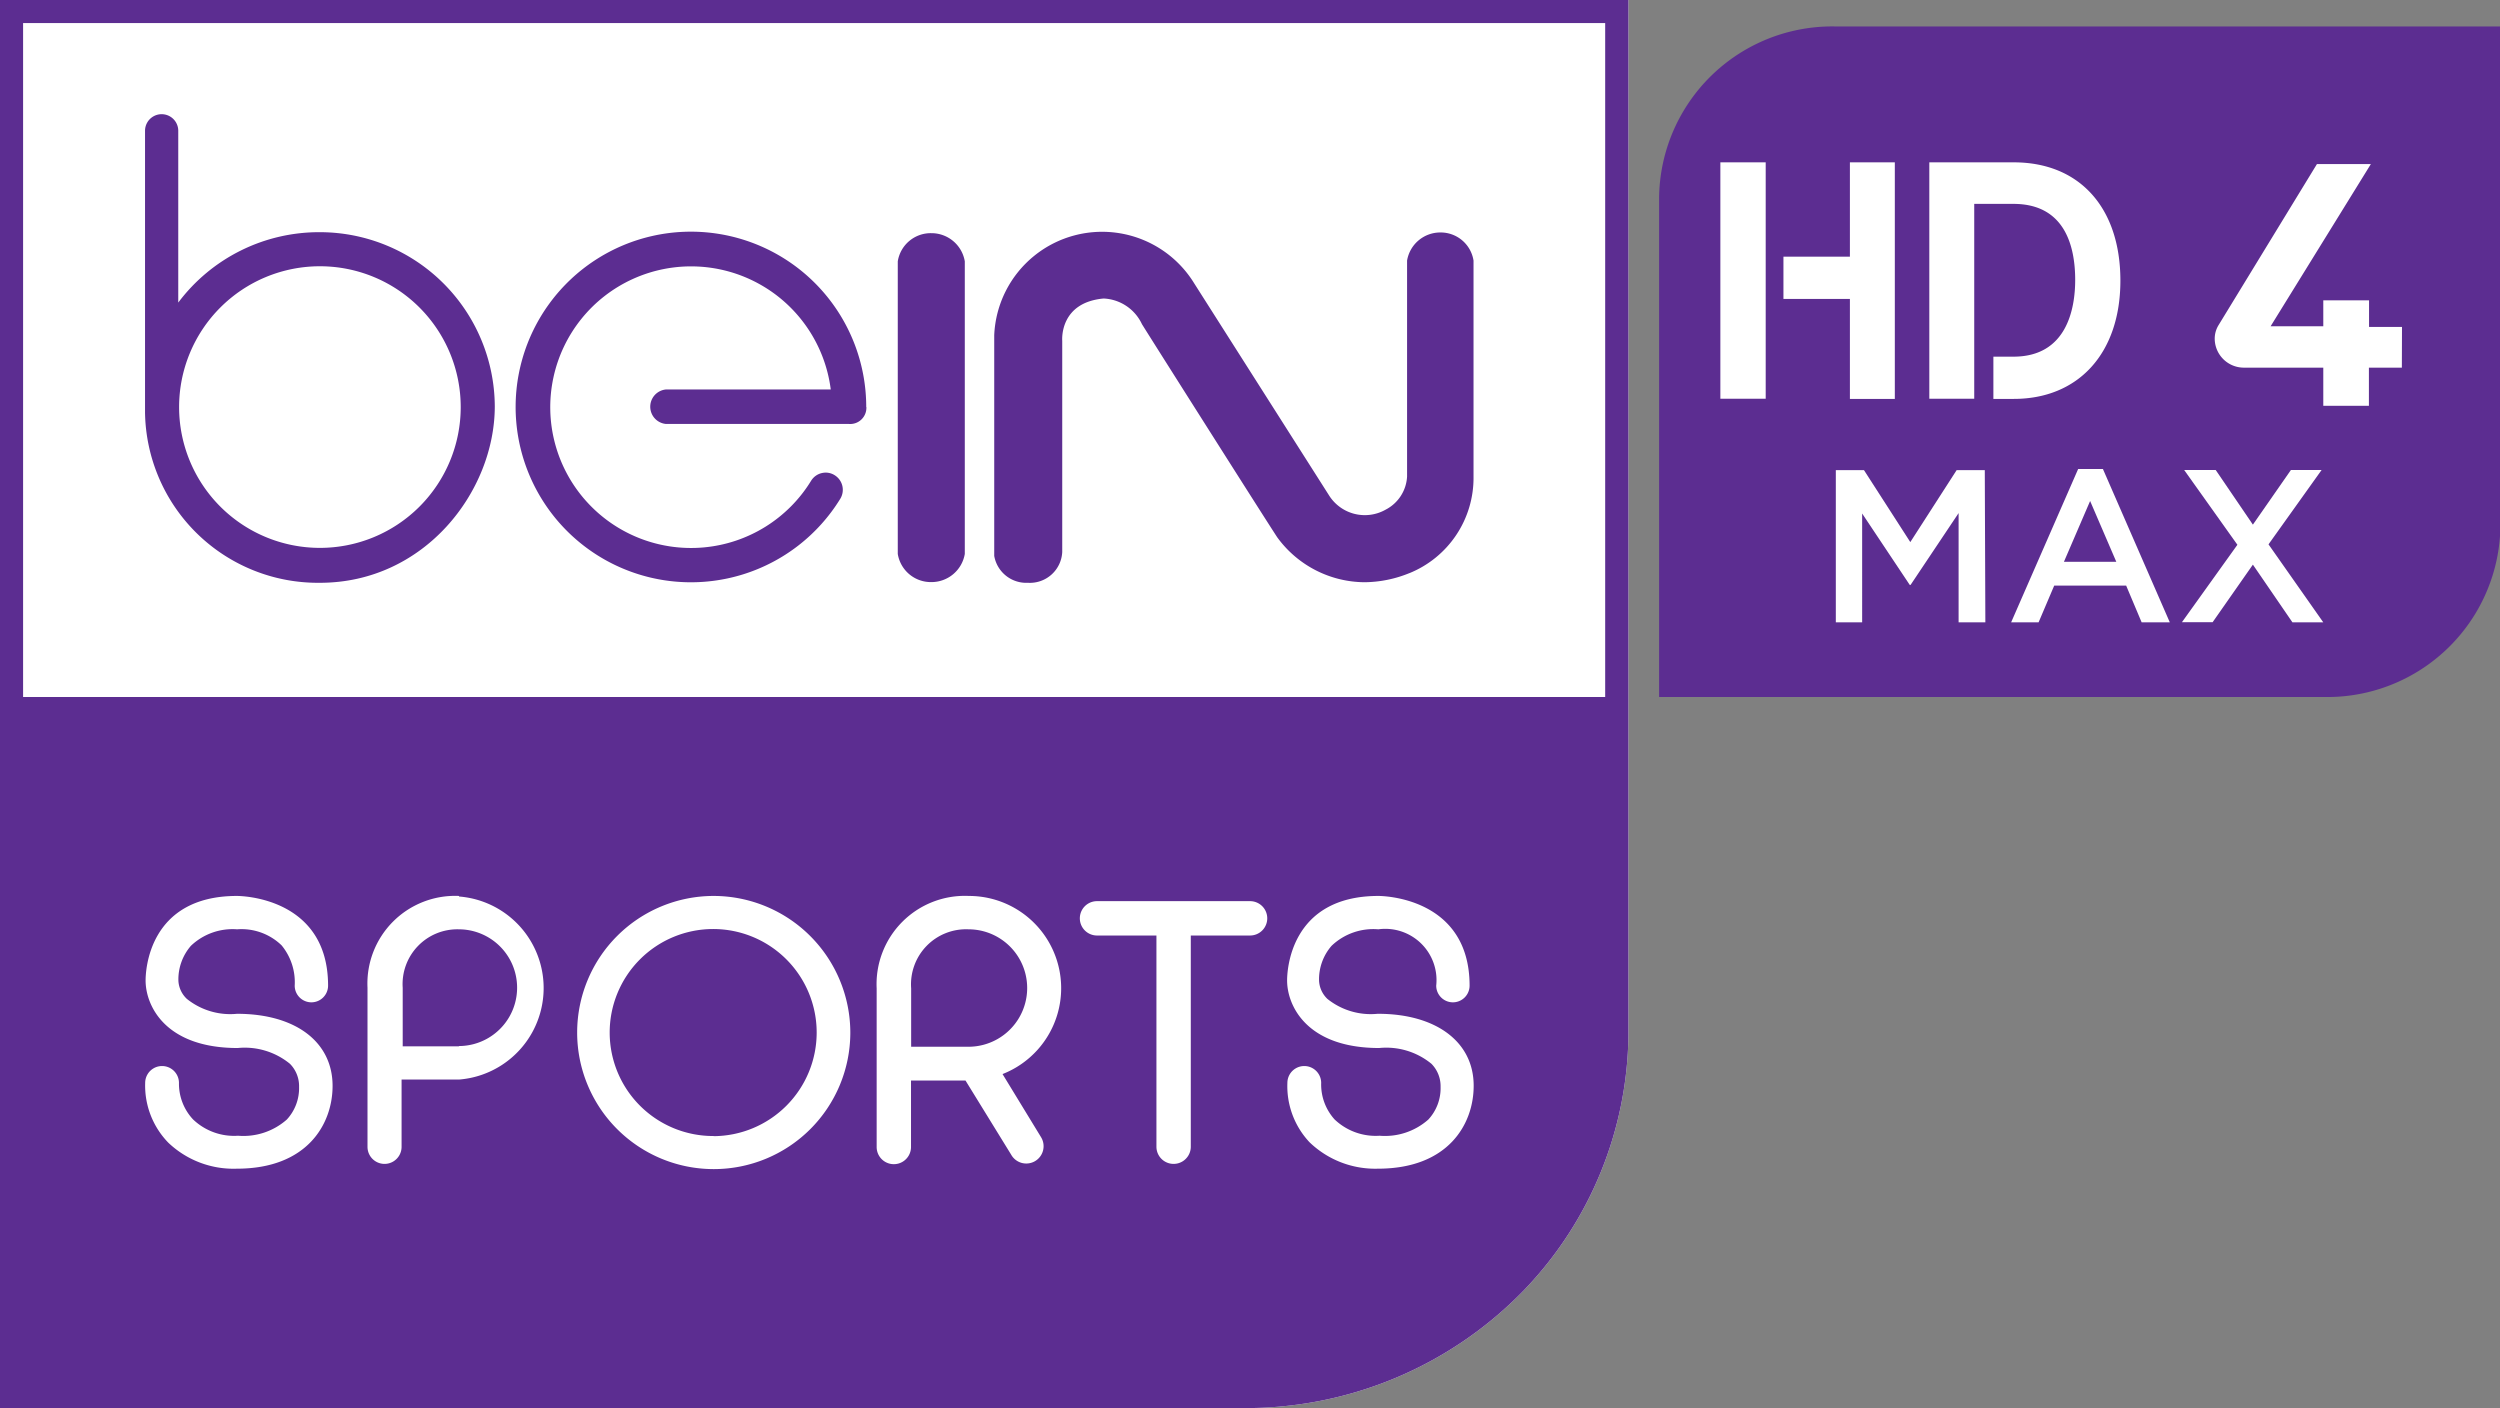 <svg xmlns="http://www.w3.org/2000/svg" xmlns:xlink="http://www.w3.org/1999/xlink" viewBox="0 0 177.55 100"><rect x="0" y="0" width="177.55" height="100" fill="#808080" stroke="none"/><defs><style>.cls-1{fill:none;}.cls-2{fill:#fff;}.cls-3{clip-path:url(#clip-path);}.cls-4{fill:#5c2d91;}</style><clipPath id="clip-path" transform="translate(0 0)"><rect class="cls-1" width="177.55" height="100"/></clipPath></defs><title>Max4</title><g id="Layer_2" data-name="Layer 2"><g id="Layer_1-2" data-name="Layer 1"><polygon class="cls-2" points="119.94 12.17 120.78 47.5 168.37 45.67 174.78 18 172.94 6.17 127.44 6.17 119.94 12.17"/><g id="MAX_HD4" data-name="MAX HD4"><g class="cls-3"><g class="cls-3"><path class="cls-2" d="M0,0V100H88.08a27.51,27.51,0,0,0,20.17-8.39,26.54,26.54,0,0,0,7.4-18.08V0Z" transform="translate(0 0)"/><path class="cls-4" d="M0,0V100H88.08a27.51,27.51,0,0,0,20.17-8.39,26.54,26.54,0,0,0,7.4-18.08V0ZM114,1.64V49.5H1.64V1.64Z" transform="translate(0 0)"/><path class="cls-4" d="M22.72,16.49a12.5,12.5,0,0,0-10.06,5V9.29a1.18,1.18,0,0,0-2.36,0v20A12.28,12.28,0,0,0,22.72,41.39c7.43,0,12.42-6.48,12.42-12.54A12.43,12.43,0,0,0,22.72,16.49m0,22.42a10,10,0,1,1,10-10,10,10,0,0,1-10,10m38.81-10a1.15,1.15,0,0,1-1.23,1.2h-13a1.23,1.23,0,0,1,0-2.45H59a10,10,0,1,0-1.38,6.46,1.21,1.21,0,0,1,.78-.53,1.19,1.19,0,0,1,.91.18,1.22,1.22,0,0,1,.35,1.68,12.45,12.45,0,1,1,1.86-6.55m7,10.44h0a2.4,2.4,0,0,1-2.38,2h0a2.38,2.38,0,0,1-2.38-2V18.56a2.37,2.37,0,0,1,2.38-2h0a2.4,2.4,0,0,1,2.38,2Zm31.63,1.34a8.59,8.59,0,0,1-3.25.67,7.73,7.73,0,0,1-6.19-3.19c-.89-1.35-9.25-14.55-9.61-15.14a3.16,3.16,0,0,0-2.72-1.82c-3.1.28-2.95,2.87-2.94,3v15A2.3,2.3,0,0,1,73,41.39h0a2.31,2.31,0,0,1-2.39-1.91V23.81a7.67,7.67,0,0,1,14.2-3.69L94.4,35.2a3,3,0,0,0,4,1,2.81,2.81,0,0,0,1.53-2.35V18.51a2.39,2.39,0,0,1,2.36-2h0a2.36,2.36,0,0,1,2.36,2V33.85a7.3,7.3,0,0,1-4.59,6.87" transform="translate(0 0)"/><path class="cls-2" d="M16.83,72a4.92,4.92,0,0,1-3.56-1.06,1.9,1.9,0,0,1-.6-1.28,3.64,3.64,0,0,1,.89-2.49A4.29,4.29,0,0,1,16.84,66,4.09,4.09,0,0,1,20,67.14,4.12,4.12,0,0,1,20.93,70a1.18,1.18,0,0,0,2.37,0c0-6.29-6.21-6.37-6.47-6.37h0c-6.31,0-6.49,5.36-6.49,6,0,1.78,1.38,4.8,6.54,4.8a5.07,5.07,0,0,1,3.71,1.12,2.25,2.25,0,0,1,.65,1.64,3.28,3.28,0,0,1-.87,2.32,4.65,4.65,0,0,1-3.46,1.15h0a4.22,4.22,0,0,1-3.2-1.16,3.71,3.71,0,0,1-1-2.59,1.2,1.2,0,0,0-2.4,0,5.82,5.82,0,0,0,1.64,4.24A6.71,6.71,0,0,0,16.82,83c5,0,6.8-3.17,6.8-5.88C23.62,74,21,72,16.83,72m81,0a4.92,4.92,0,0,1-3.56-1.06,1.91,1.91,0,0,1-.59-1.28,3.62,3.62,0,0,1,.89-2.49A4.29,4.29,0,0,1,97.89,66,3.64,3.64,0,0,1,102,70a1.18,1.18,0,0,0,2.37,0c0-6.29-6.21-6.37-6.47-6.37h0c-6.31,0-6.49,5.36-6.49,6,0,1.78,1.38,4.8,6.54,4.8a5.06,5.06,0,0,1,3.71,1.12,2.26,2.26,0,0,1,.65,1.64,3.27,3.27,0,0,1-.87,2.32,4.64,4.64,0,0,1-3.46,1.15h0a4.23,4.23,0,0,1-3.2-1.16,3.71,3.71,0,0,1-.95-2.59,1.2,1.2,0,0,0-2.4,0A5.82,5.82,0,0,0,93,81.12,6.72,6.72,0,0,0,97.86,83c5,0,6.8-3.17,6.8-5.88C104.67,74,102,72,97.87,72M32.6,63.63a6.23,6.23,0,0,0-6.5,6.52v11.3a1.21,1.21,0,1,0,2.42,0V76.67H32.6a6.52,6.52,0,0,0,0-13m0,10.64h-4V70.15A3.89,3.89,0,0,1,32.58,66a4.14,4.14,0,1,1,0,8.29M50.69,63.63a9.7,9.7,0,1,0,9.7,9.71,9.72,9.72,0,0,0-9.7-9.71m0,17.05A7.35,7.35,0,1,1,58,73.34a7.36,7.36,0,0,1-7.34,7.35M71.2,76.28a6.55,6.55,0,0,0-2.4-12.65,6.27,6.27,0,0,0-6.54,6.56V81.46a1.22,1.22,0,0,0,2.44,0V76.74h3.87L71.81,82a1.23,1.23,0,1,0,2.13-1.23Zm-6.49-1.94V70.19A3.91,3.91,0,0,1,68.78,66a4.17,4.17,0,1,1,0,8.34ZM90,65.22a1.22,1.22,0,0,1-1.21,1.22H84.57v15a1.22,1.22,0,0,1-2.44,0v-15H77.91a1.22,1.22,0,0,1,0-2.44H88.78A1.22,1.22,0,0,1,90,65.22" transform="translate(0 0)"/><path class="cls-4" d="M177.52,1.88h-47.1A12.3,12.3,0,0,0,117.83,14V49.5H165a12.3,12.3,0,0,0,12.58-12.07V1.88ZM125.4,28.32h-3.22V11.53h3.22Zm1.26-7.09v-3h4.72V11.53h3.19v16.8h-3.19V21.23ZM141,44.2h-1.9V36.44l-3.41,5.1h-.06l-3.38-5.07V44.2h-1.87V33.39h2l3.29,5.11,3.29-5.11h2Zm.57-15.87v-3H143c3.79,0,4.38-3.41,4.38-5.45,0-2.47-.78-5.4-4.38-5.4h-2.79V28.32h-3.19V11.53h6c4.67,0,7.57,3.22,7.57,8.4s-3,8.4-7.57,8.4ZM152.1,44.2,151,41.59h-5.11l-1.11,2.61h-1.95l4.76-10.89h1.76L154.1,44.2Zm10.71,0L160,40.1l-2.86,4.09h-2.18l3.94-5.5-3.78-5.31h2.24L160,37.26l2.7-3.88h2.18l-3.77,5.28L165,44.2Zm7.77-18.09h-2.34v2.71H165V26.11h-5.61a2.07,2.07,0,0,1-2.1-2,1.84,1.84,0,0,1,.26-1l7-11.46h3.83l-7.12,11.52H165V21.33h3.25v1.89h2.34Z" transform="translate(0 0)"/><polygon class="cls-4" points="146.58 39.9 150.3 39.9 148.44 35.58 146.58 39.9"/></g></g></g></g></g></svg>